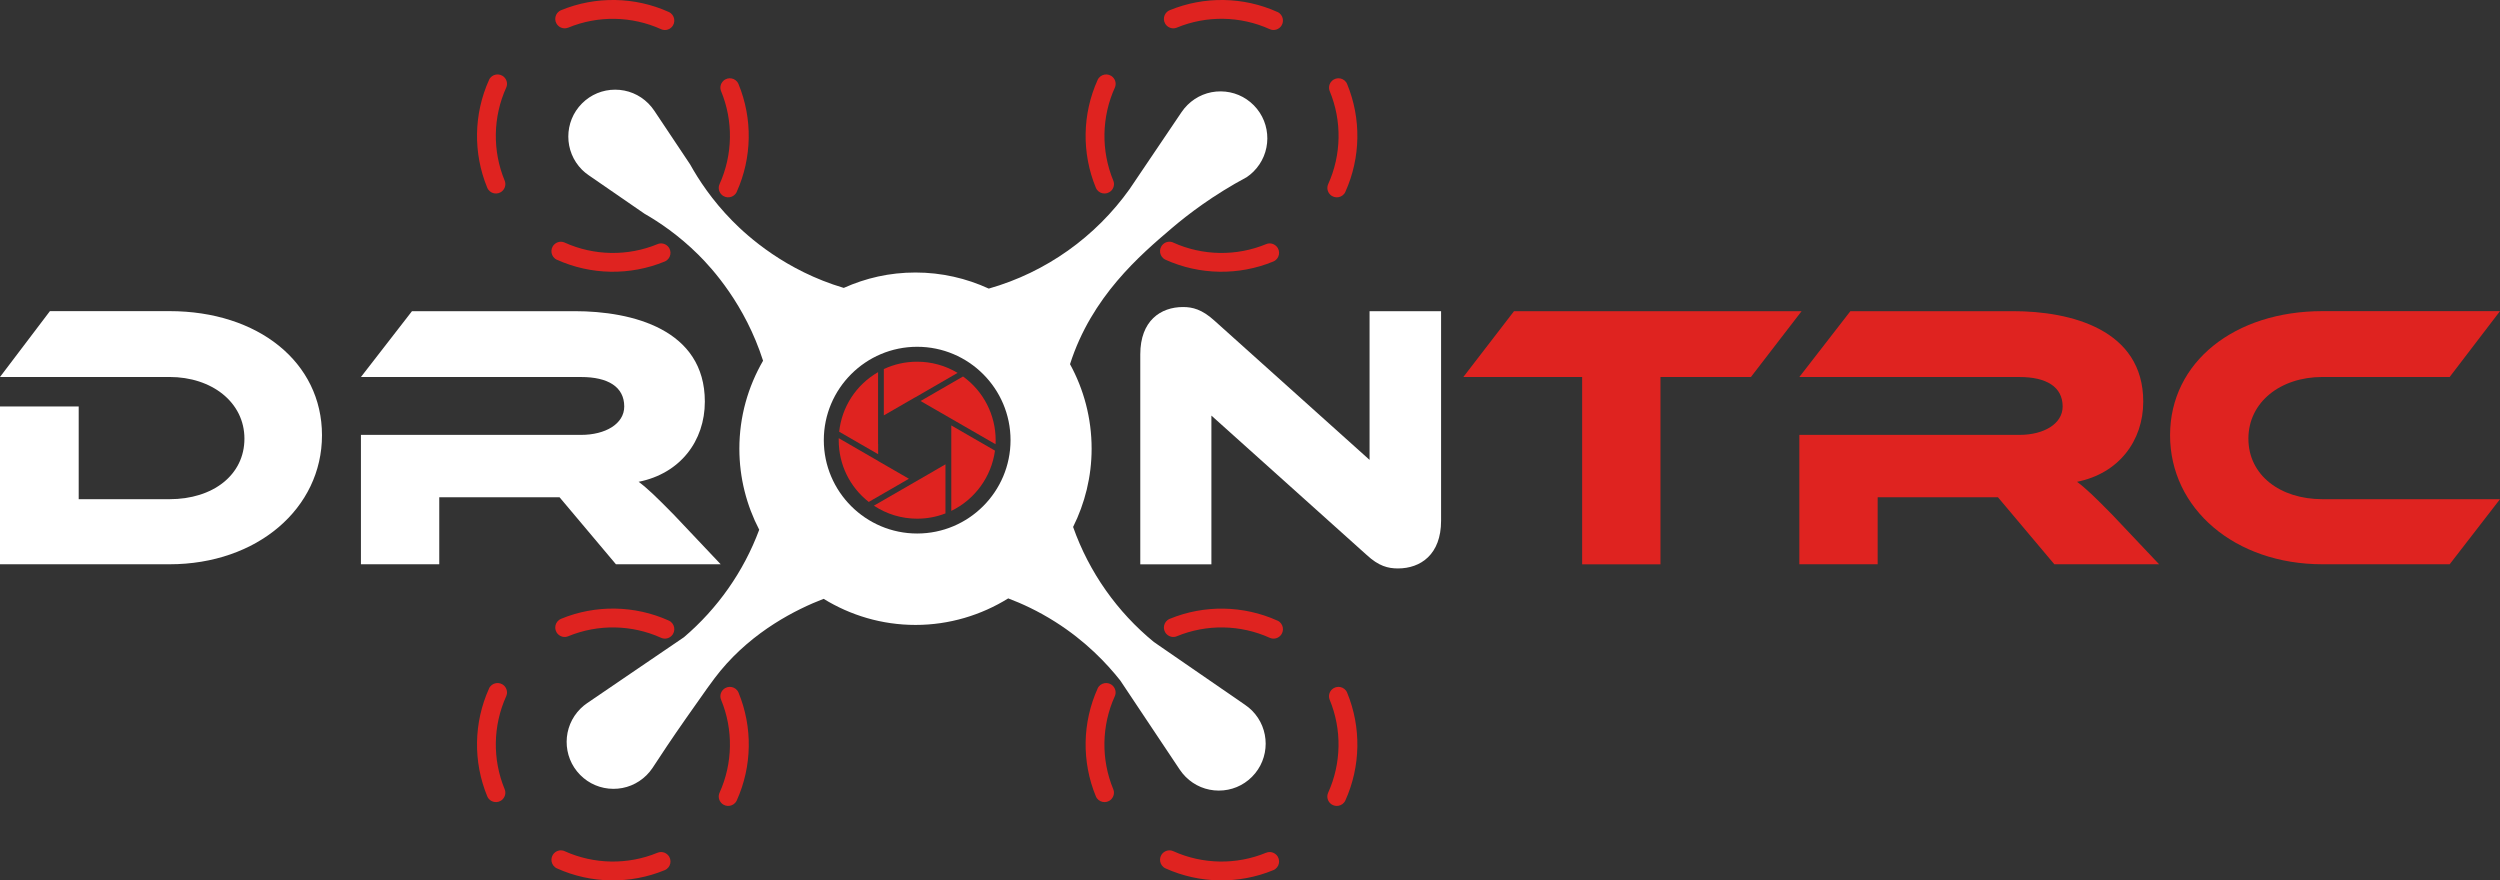 <?xml version="1.0" encoding="UTF-8"?><svg id="Capa_1" xmlns="http://www.w3.org/2000/svg" viewBox="0 0 616.95 217.26"><rect x="0" y="0" width="616.95" height="217.26" fill="#333333" stroke="none"/><defs><style>.cls-1{fill:#fff;}.cls-2{fill:#df2320;}</style></defs><g><path class="cls-1" d="M307.3,173.97l-13.76-9.48-8.79-6.06c-9.02-7.39-15.98-17.19-19.93-28.39,2.9-5.82,4.57-12.37,4.57-19.31,0-7.56-1.94-14.67-5.33-20.86,5.32-16.68,17.3-26.91,25.11-33.56,4.05-3.44,10.18-8.13,18.51-12.6,.6-.41,1.15-.86,1.64-1.35,4.54-4.49,4.58-11.83,.1-16.37-2.17-2.2-5.07-3.42-8.16-3.44-3.09-.02-6,1.17-8.2,3.34-.55,.54-1.04,1.14-1.47,1.77-4.28,6.34-8.57,12.69-12.85,19.03-8.36,11.72-20.56,20.5-34.73,24.53-5.51-2.53-11.62-3.97-18.08-3.97s-12.3,1.38-17.71,3.8c-14.36-4.27-23.63-12.62-27.5-16.56-5.01-5.09-8.31-10.14-10.42-13.93l-8.85-13.26c-.43-.64-.92-1.24-1.46-1.78-2.19-2.19-5.09-3.39-8.18-3.39-3.09,0-6,1.2-8.18,3.39-4.51,4.51-4.51,11.85,0,16.37,.49,.49,1.04,.94,1.64,1.35l13.78,9.5c3.63,2.08,8.41,5.29,13.24,10.07,3.53,3.49,11.59,12.39,16.02,26.21-3.7,6.39-5.85,13.79-5.85,21.71,0,7.22,1.79,14.01,4.9,20-3.86,10.37-10.31,19.48-18.57,26.52l-11.49,7.82-12.39,8.44c-.6,.41-1.15,.86-1.64,1.35-4.54,4.49-4.58,11.83-.1,16.37,2.17,2.2,5.07,3.42,8.16,3.44,3.09,.02,6-1.17,8.2-3.34,.55-.54,1.04-1.14,1.47-1.77,1.92-2.95,4.79-7.29,8.41-12.45,4.37-6.24,6.55-9.35,8.4-11.59,8.15-9.84,18.65-15.12,25.44-17.74,6.61,4.06,14.36,6.44,22.69,6.44s16.22-2.42,22.87-6.55c3.31,1.25,7.31,3.07,11.56,5.76,7.55,4.77,12.75,10.28,16.09,14.5,1.94,2.91,3.88,5.82,5.83,8.74l8.85,13.26c.43,.64,.92,1.24,1.46,1.78,2.19,2.19,5.09,3.39,8.18,3.39,3.09,0,6-1.2,8.18-3.39,4.51-4.51,4.51-11.85,0-16.37-.49-.49-1.04-.94-1.64-1.35Zm-80.96-42.31c-12.7,0-23.04-10.33-23.04-23.04s10.33-23.04,23.04-23.04,23.04,10.33,23.04,23.04-10.33,23.04-23.04,23.04Z"/><path class="cls-2" d="M140.21,6.83c7.35-3.04,15.69-2.9,22.94,.38,.86,.39,1.87,.2,2.55-.46,1.18-1.14,.84-3.11-.65-3.79-8.4-3.79-18.07-3.95-26.59-.44-1.52,.62-1.92,2.59-.78,3.76,.66,.68,1.66,.9,2.53,.54Z"/><path class="cls-2" d="M120.68,19.73c-3.79,8.4-3.95,18.07-.44,26.59,.62,1.52,2.59,1.92,3.76,.78,.68-.66,.9-1.66,.54-2.53-3.04-7.35-2.9-15.69,.38-22.94,.39-.86,.2-1.87-.46-2.55-1.14-1.18-3.11-.84-3.79,.65Z"/><path class="cls-2" d="M137.44,64.1c8.4,3.79,18.07,3.95,26.59,.44,1.52-.62,1.92-2.59,.78-3.76-.66-.68-1.66-.9-2.53-.54-7.35,3.04-15.69,2.9-22.94-.38-.86-.39-1.87-.2-2.55,.46-1.18,1.14-.84,3.11,.65,3.79Z"/><path class="cls-2" d="M181.81,47.34c3.79-8.4,3.95-18.07,.44-26.59-.62-1.52-2.59-1.92-3.76-.78-.68,.66-.9,1.66-.54,2.53,3.04,7.35,2.9,15.69-.38,22.94-.39,.86-.2,1.87,.46,2.55,1.14,1.18,3.11,.84,3.79-.65Z"/><path class="cls-2" d="M315.25,2.96c-8.4-3.79-18.07-3.95-26.59-.44-1.52,.62-1.92,2.59-.78,3.76,.66,.68,1.66,.9,2.53,.54,7.35-3.04,15.69-2.9,22.94,.38,.86,.39,1.87,.2,2.55-.46,1.18-1.14,.84-3.11-.65-3.79Z"/><path class="cls-2" d="M274.2,47.1c.68-.66,.9-1.66,.54-2.53-3.04-7.35-2.9-15.69,.38-22.94,.39-.86,.2-1.87-.46-2.55-1.14-1.18-3.11-.84-3.79,.65-3.79,8.4-3.95,18.07-.44,26.59,.62,1.52,2.59,1.92,3.76,.78Z"/><path class="cls-2" d="M289.53,59.85c-.86-.39-1.87-.2-2.55,.46-1.18,1.14-.84,3.11,.65,3.79,8.4,3.79,18.07,3.95,26.59,.44,1.52-.62,1.92-2.59,.78-3.76-.66-.68-1.66-.9-2.53-.54-7.35,3.04-15.69,2.9-22.94-.38Z"/><path class="cls-2" d="M332.01,47.34c3.79-8.4,3.95-18.07,.44-26.59-.62-1.52-2.59-1.92-3.76-.78h0c-.68,.66-.9,1.66-.54,2.53,3.04,7.35,2.9,15.69-.38,22.94-.39,.86-.2,1.87,.46,2.55,1.14,1.18,3.11,.84,3.79-.65Z"/><path class="cls-2" d="M138.46,152.72c-1.52,.62-1.92,2.59-.78,3.76,.66,.68,1.66,.9,2.53,.54,7.35-3.04,15.69-2.9,22.94,.38,.86,.39,1.87,.2,2.55-.46,1.18-1.14,.84-3.11-.65-3.79-8.4-3.79-18.07-3.95-26.59-.44Z"/><path class="cls-2" d="M120.68,169.92c-3.79,8.4-3.95,18.07-.44,26.59,.62,1.52,2.59,1.92,3.76,.78,.68-.66,.9-1.66,.54-2.53-3.04-7.35-2.9-15.69,.38-22.94,.39-.86,.2-1.87-.46-2.55-1.14-1.18-3.11-.84-3.79,.65Z"/><path class="cls-2" d="M162.28,210.43c-7.35,3.04-15.69,2.9-22.94-.38-.86-.39-1.87-.2-2.55,.46-1.18,1.14-.84,3.11,.65,3.79,8.4,3.79,18.07,3.95,26.59,.44,1.52-.62,1.92-2.59,.78-3.76-.66-.68-1.66-.9-2.53-.54Z"/><path class="cls-2" d="M178.49,170.16c-.68,.66-.9,1.66-.54,2.53,3.04,7.35,2.9,15.69-.38,22.94-.39,.86-.2,1.87,.46,2.55,1.14,1.18,3.11,.84,3.79-.65,3.79-8.4,3.95-18.07,.44-26.59-.62-1.52-2.59-1.92-3.76-.78Z"/><path class="cls-2" d="M315.25,153.16c-8.4-3.79-18.07-3.95-26.59-.44-1.52,.62-1.92,2.59-.78,3.76,.66,.68,1.66,.9,2.53,.54,7.35-3.04,15.69-2.9,22.94,.38,.86,.39,1.87,.2,2.55-.46,1.18-1.14,.84-3.11-.65-3.79Z"/><path class="cls-2" d="M270.87,169.92c-3.79,8.4-3.95,18.07-.44,26.59,.62,1.52,2.59,1.92,3.76,.78,.68-.66,.9-1.66,.54-2.53-3.04-7.35-2.9-15.69,.38-22.94,.39-.86,.2-1.87-.46-2.55-1.14-1.18-3.11-.84-3.79,.65Z"/><path class="cls-2" d="M312.47,210.43c-7.35,3.04-15.69,2.9-22.94-.38-.86-.39-1.87-.2-2.55,.46-1.18,1.14-.84,3.11,.65,3.79,8.4,3.79,18.07,3.95,26.59,.44,1.52-.62,1.92-2.59,.78-3.76-.66-.68-1.66-.9-2.53-.54Z"/><path class="cls-2" d="M328.68,170.16h0c-.68,.66-.9,1.66-.54,2.53,3.04,7.35,2.9,15.69-.38,22.94-.39,.86-.2,1.87,.46,2.55,1.14,1.18,3.11,.84,3.79-.65,3.79-8.4,3.95-18.07,.44-26.59-.62-1.52-2.59-1.92-3.76-.78Z"/><path class="cls-2" d="M237.66,92.91l-10.48,6.05,3.67,2.12h0l14.83,8.55c.02-.34,.03-.67,.03-1,0-6.22-3-12.08-8.05-15.72Z"/><path class="cls-2" d="M230.84,116.03l-15.18,8.76c3.17,2.1,6.85,3.21,10.68,3.21,2.41,0,4.76-.44,6.98-1.3v-12.11l-2.48,1.43h0Z"/><path class="cls-2" d="M234.76,126.08c5.83-2.82,9.92-8.45,10.78-14.87l-10.78-6.22v21.09Z"/><path class="cls-2" d="M216.71,113.76h0l-9.73-5.63c0,.17,0,.33,0,.5,0,6,2.7,11.54,7.41,15.24l9.91-5.72-7.59-4.38Z"/><path class="cls-2" d="M225.74,98.13l10.57-6.11c-3.01-1.81-6.44-2.76-9.98-2.76-2.87,0-5.64,.61-8.22,1.82v11.43l7.61-4.39h0Z"/><path class="cls-2" d="M216.71,109.6h-.02v-17.76c-5.38,3.09-8.94,8.53-9.6,14.7l9.62,5.55v-2.49Z"/></g><g><path class="cls-1" d="M41.83,139.25H0v-38.94H19.42v22.88h22.41c10.74,0,18.49-5.98,18.49-14.94s-8.03-15.22-18.49-15.22H0l12.32-16.25h29.51c21.85,0,37.63,12.6,37.63,30.63s-15.97,31.84-37.63,31.84Z"/><path class="cls-1" d="M177.86,139.25h-25.86l-13.91-16.53h-29.69v16.53h-19.33v-31.93h54.34c5.98,0,10.64-2.71,10.64-7,0-4.86-4.02-7.28-10.64-7.28h-54.34l12.6-16.25h40.15c14.19,0,32.12,4.48,32.12,22.32,0,9.71-6.07,17.74-16.34,19.79,2.15,1.59,4.48,3.83,8.78,8.22l11.48,12.14Z"/><path class="cls-1" d="M337.23,136.92l-38.28-34.36v36.7h-17.55v-51.82c0-8.31,5.04-11.67,10.55-11.67,2.33,0,4.67,.56,7.75,3.36l38.28,34.36v-36.7h17.65v51.73c0,8.31-5.04,11.76-10.64,11.76-2.43,0-4.76-.56-7.75-3.36Z"/><path class="cls-2" d="M444.6,76.79l-12.51,16.25h-22.32v46.22h-19.33v-46.22h-29.32l12.51-16.25h70.96Z"/><path class="cls-2" d="M532.83,139.25h-25.86l-13.91-16.53h-29.69v16.53h-19.33v-31.93h54.34c5.98,0,10.64-2.71,10.64-7,0-4.86-4.01-7.28-10.64-7.28h-54.34l12.6-16.25h40.15c14.19,0,32.12,4.48,32.12,22.32,0,9.71-6.07,17.74-16.34,19.79,2.15,1.59,4.48,3.83,8.78,8.22l11.48,12.14Z"/><path class="cls-2" d="M616.95,123.19l-12.42,16.06h-31.37c-21.66,0-37.63-13.73-37.63-31.84s15.97-30.63,37.63-30.63h43.79l-12.42,16.25h-31.37c-10.46,0-18.3,6.26-18.3,15.22s7.75,14.94,18.3,14.94h43.79Z"/></g></svg>